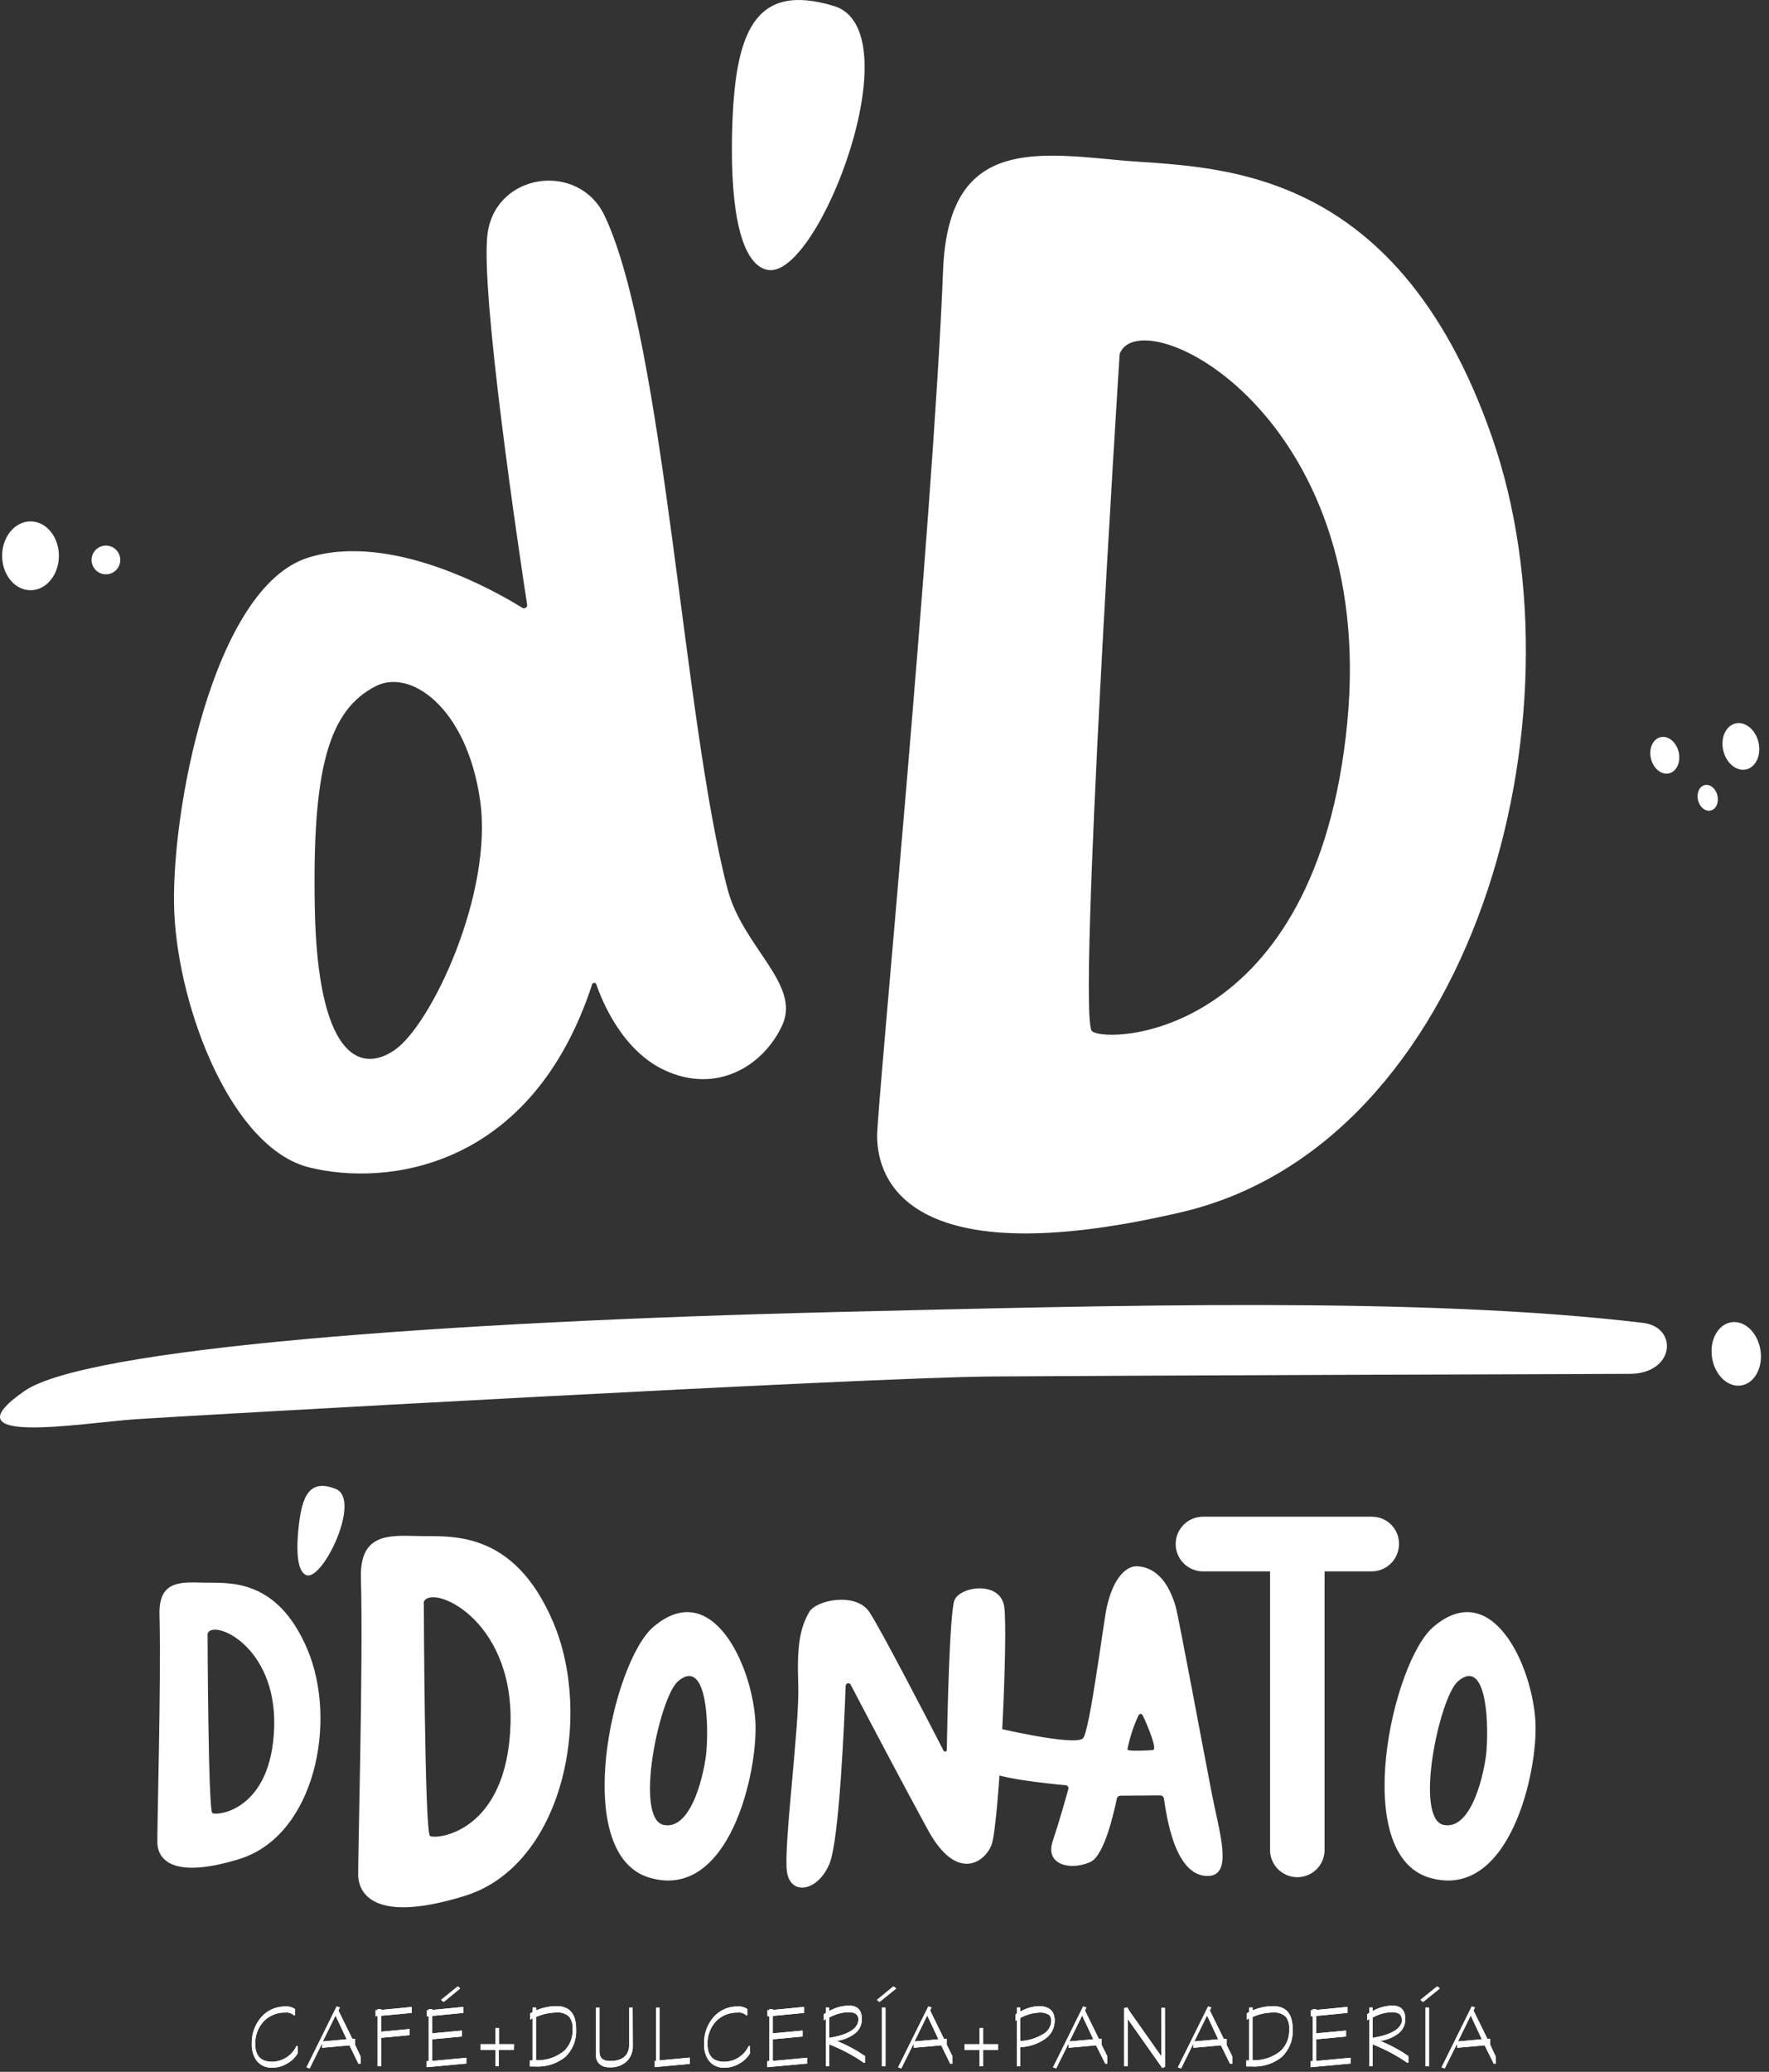 <svg width="123" height="144" viewBox="0 0 123 144" fill="none" xmlns="http://www.w3.org/2000/svg">
<rect x="0" y="0" width="123" height="144" fill="#333333" stroke="none"/>
<path d="M54.384 71.27C53.052 74.131 49.8 76.057 46.202 74.379C43.276 73.013 41.88 69.63 41.46 68.409C41.447 68.372 41.421 68.342 41.386 68.323C41.351 68.305 41.31 68.301 41.272 68.312C41.249 68.319 41.229 68.332 41.212 68.349C41.195 68.366 41.182 68.387 41.175 68.409C36.943 81.332 26.81 82.459 21.498 81.137C16.126 79.804 12.427 70.185 12.119 63.424C11.812 56.662 14.783 40.825 21.438 38.753C27.238 36.947 34.538 41.137 36.317 42.245C36.353 42.266 36.394 42.278 36.436 42.276C36.478 42.276 36.519 42.263 36.554 42.24C36.589 42.217 36.616 42.184 36.634 42.145C36.651 42.107 36.657 42.065 36.651 42.023C36.151 38.776 33.327 19.984 33.912 16.155C34.553 11.961 40.263 11.244 42.038 14.995C46.202 23.769 47.496 50.028 50.591 61.809C51.653 65.845 55.716 68.409 54.384 71.27ZM26.135 47.685C22.856 49.356 21.701 53.407 21.888 63.127C22.08 73.076 24.852 74.725 27.414 72.998C29.977 71.27 34.317 62.068 33.379 55.603C32.441 49.138 28.521 46.465 26.135 47.685Z" fill="white"/>
<path d="M53.443 18.769C56.977 19.242 63.504 2.092 57.982 0.417C52.46 -1.257 51.079 2.204 50.907 9.124C50.734 16.043 51.965 18.574 53.443 18.769Z" fill="white"/>
<path d="M21.352 109.49C22.519 109.742 25.138 104.189 23.341 103.483C21.544 102.777 20.992 103.9 20.756 106.205C20.52 108.51 20.865 109.37 21.352 109.49Z" fill="white"/>
<path d="M77.701 11.125C83.914 11.718 96.932 10.832 103.737 30.37C110.542 49.908 102.405 79.516 82.139 84.251C61.874 88.985 60.988 80.996 60.988 78.923C60.988 76.851 64.89 36.242 65.573 18.784C65.925 9.882 71.493 10.532 77.701 11.125ZM77.851 24.596C77.851 24.596 74.891 70.776 75.927 71.669C76.962 72.563 91.556 72.199 93.679 50.205C95.75 28.737 79.329 20.744 77.851 24.592V24.596Z" fill="white"/>
<path d="M14.154 109.998C15.801 110.043 19.222 109.578 21.364 114.612C23.507 119.647 21.886 127.603 16.623 129.213C11.359 130.824 10.995 128.733 10.947 128.185C10.898 127.637 11.217 116.854 11.089 112.236C11.022 109.867 12.503 109.953 14.154 109.998ZM14.432 113.55C14.432 113.55 14.473 125.789 14.762 126.007C15.051 126.225 18.889 125.868 19.065 120.026C19.226 114.323 14.754 112.495 14.432 113.55Z" fill="white"/>
<path d="M29.093 106.758C31.243 106.815 35.692 106.21 38.472 112.765C41.252 119.321 39.151 129.661 32.301 131.774C25.451 133.888 24.959 131.147 24.91 130.434C24.862 129.721 25.263 115.683 25.094 109.668C25.019 106.604 26.955 106.698 29.093 106.758ZM29.468 111.38C29.468 111.38 29.521 127.314 29.896 127.596C30.271 127.877 35.28 127.419 35.497 119.813C35.7 112.39 29.87 110.025 29.457 111.369L29.468 111.38Z" fill="white"/>
<path d="M114.239 91.942C98.932 90.114 77.879 90.718 58.033 91.191C30.647 91.863 5.962 93.707 1.685 96.688C-3.837 100.536 5.666 98.903 9.368 98.644C12.546 98.418 60.213 95.734 68.868 95.67C77.522 95.606 111.568 95.486 113.278 95.486C116.456 95.498 116.715 92.239 114.239 91.942Z" fill="white"/>
<path d="M2.122 41.022C3.212 41.022 4.095 39.951 4.095 38.63C4.095 37.309 3.212 36.238 2.122 36.238C1.032 36.238 0.148 37.309 0.148 38.63C0.148 39.951 1.032 41.022 2.122 41.022Z" fill="white"/>
<path d="M8.35 39.078C8.439 38.533 8.069 38.02 7.525 37.932C6.981 37.843 6.469 38.213 6.38 38.758C6.292 39.302 6.662 39.815 7.206 39.904C7.75 39.992 8.262 39.622 8.35 39.078Z" fill="white"/>
<path d="M121.42 53.475C122.096 53.317 122.476 52.473 122.269 51.591C122.062 50.709 121.347 50.122 120.671 50.281C119.995 50.439 119.615 51.283 119.822 52.165C120.029 53.047 120.744 53.634 121.42 53.475Z" fill="white"/>
<path d="M121.068 96.292C121.997 96.145 122.596 95.043 122.404 93.83C122.213 92.618 121.305 91.754 120.376 91.901C119.447 92.048 118.848 93.15 119.04 94.362C119.231 95.575 120.139 96.439 121.068 96.292Z" fill="white"/>
<path d="M116.049 53.749C116.582 53.624 116.882 52.96 116.719 52.266C116.556 51.571 115.992 51.11 115.46 51.235C114.927 51.36 114.628 52.024 114.79 52.719C114.953 53.413 115.517 53.875 116.049 53.749Z" fill="white"/>
<path d="M118.945 56.334C119.319 56.246 119.528 55.779 119.414 55.29C119.299 54.802 118.904 54.477 118.531 54.565C118.158 54.652 117.948 55.119 118.062 55.608C118.177 56.096 118.572 56.421 118.945 56.334Z" fill="white"/>
<path d="M52.523 119.648C52.718 123.121 50.711 132.135 45.167 130.506C39.622 128.876 42.574 115.514 45.425 113.077C49.492 109.597 52.302 115.724 52.523 119.648ZM47.144 116.851C45.846 117.958 44.056 126.436 46.165 126.841C48.172 127.217 49.027 122.933 49.121 121.671C49.308 119.193 48.993 115.266 47.144 116.851Z" fill="white"/>
<path d="M106.759 119.648C106.954 123.121 104.947 132.135 99.399 130.506C93.85 128.876 96.806 115.514 99.658 113.077C103.724 109.597 106.534 115.724 106.759 119.648ZM101.376 116.851C100.082 117.958 98.288 126.436 100.397 126.841C102.407 127.217 103.263 122.933 103.357 121.671C103.54 119.193 103.225 115.266 101.376 116.851Z" fill="white"/>
<path d="M56.261 112.044C56.73 111.203 59.513 110.632 60.451 112.044C61.265 113.271 64.724 119.958 65.613 121.685C65.628 121.712 65.653 121.732 65.683 121.74C65.712 121.749 65.744 121.745 65.771 121.73C65.787 121.72 65.802 121.707 65.812 121.69C65.823 121.674 65.829 121.656 65.831 121.636C65.865 119.677 66.022 112.051 66.367 111.214C66.761 110.249 69.522 109.855 69.819 111.631C70.115 113.407 69.474 126.975 68.93 128.259C68.386 129.543 66.465 130.726 64.54 127.223C62.957 124.336 60.099 118.911 59.146 117.086C59.123 117.043 59.084 117.011 59.037 116.997C58.991 116.983 58.941 116.988 58.898 117.011C58.87 117.027 58.846 117.05 58.829 117.077C58.812 117.105 58.802 117.136 58.8 117.169C58.707 119.628 58.358 127.891 57.675 129.528C56.883 131.458 54.963 131.803 54.715 130.076C54.468 128.349 55.604 119.913 55.503 117.101C55.402 114.289 55.634 113.163 56.261 112.044Z" fill="white"/>
<path d="M79.102 108.86C80.637 108.965 81.376 110.395 81.747 111.668C81.946 112.359 83.713 121.869 84.253 124.632C84.793 127.396 85.735 130.283 84.058 130.38C82.738 130.459 81.492 129.141 80.933 125.015C80.924 124.951 80.892 124.892 80.843 124.849C80.794 124.807 80.732 124.783 80.667 124.783L77.913 124.805C77.853 124.805 77.795 124.826 77.748 124.863C77.701 124.901 77.668 124.953 77.654 125.012C77.482 125.83 76.81 128.95 75.823 129.408C74.503 130.02 72.627 129.656 73.198 127.959C73.678 126.517 74.124 124.914 74.282 124.343C74.297 124.287 74.289 124.228 74.26 124.178C74.231 124.128 74.183 124.092 74.128 124.077H74.087C73.021 123.979 69.007 123.585 68.579 122.988C68.088 122.297 67.987 119.782 68.579 119.928C69.172 120.074 74.769 121.4 75.31 120.807C75.771 120.3 76.731 112.723 76.949 111.728C77.444 109.491 78.408 108.811 79.102 108.86ZM79.444 119.215C79.428 119.179 79.399 119.15 79.363 119.134C79.326 119.119 79.285 119.118 79.249 119.132C79.23 119.14 79.213 119.151 79.199 119.165C79.185 119.179 79.174 119.196 79.166 119.215C78.812 119.97 78.552 120.766 78.39 121.584C78.371 121.76 80.033 121.644 80.156 121.636C80.509 121.606 79.759 119.857 79.451 119.215H79.444Z" fill="white"/>
<path d="M97.274 107.318C97.272 107.82 97.072 108.301 96.717 108.656C96.362 109.011 95.881 109.212 95.379 109.214H92.1V128.485C92.123 128.989 91.944 129.48 91.605 129.852C91.265 130.224 90.791 130.445 90.288 130.468C89.785 130.49 89.294 130.312 88.923 129.971C88.551 129.632 88.33 129.158 88.308 128.654C88.304 128.598 88.304 128.542 88.308 128.485V109.214H83.644C83.141 109.214 82.658 109.014 82.302 108.657C81.946 108.301 81.746 107.818 81.746 107.314C81.746 106.81 81.946 106.327 82.302 105.971C82.658 105.614 83.141 105.414 83.644 105.414H95.379C95.629 105.412 95.876 105.459 96.107 105.553C96.338 105.648 96.548 105.787 96.725 105.964C96.901 106.14 97.04 106.351 97.135 106.581C97.229 106.813 97.276 107.061 97.274 107.31V107.318Z" fill="white"/>
<path d="M20.706 142.7C20.526 143.005 20.267 143.255 19.956 143.424C19.646 143.612 19.29 143.711 18.928 143.71C18.717 143.723 18.507 143.683 18.314 143.595C18.123 143.506 17.956 143.372 17.829 143.203C17.6 142.866 17.487 142.464 17.506 142.058C17.483 141.369 17.723 140.698 18.178 140.181C18.386 139.945 18.644 139.759 18.932 139.634C19.221 139.508 19.533 139.448 19.847 139.456C20.085 139.437 20.322 139.5 20.518 139.636V140.064H20.432C20.351 139.993 20.255 139.94 20.152 139.908C20.049 139.876 19.939 139.867 19.832 139.88C19.553 139.87 19.275 139.92 19.016 140.026C18.758 140.131 18.524 140.29 18.331 140.492C18.134 140.706 17.982 140.957 17.882 141.23C17.782 141.503 17.737 141.794 17.75 142.084C17.75 142.892 18.145 143.297 18.935 143.297C19.288 143.288 19.631 143.182 19.926 142.99C20.221 142.797 20.458 142.527 20.609 142.208H20.695L20.706 142.7Z" fill="white"/>
<path d="M25.079 143.43H24.918L24.302 142.154L22.389 142.327V142.03L21.534 143.757L21.309 143.686L23.406 139.451L23.631 139.522L23.529 139.729L24.501 141.707H24.692V142.12L25.068 142.924L25.079 143.43ZM24.104 141.733L23.327 140.078C23.263 140.235 22.952 140.829 22.445 141.884L24.104 141.733Z" fill="white"/>
<path d="M28.623 139.902L26.5 140.101V141.205L28.48 141.021V141.445L26.5 141.633V143.6H26.256V140.12L26.113 140.138V139.71H26.256V139.631H26.5V139.692L28.623 139.489V139.902Z" fill="white"/>
<path d="M32.432 143.419L29.66 143.675V143.254H29.806V140.134H29.675V139.714H29.806V139.635H30.047V139.695L32.219 139.485V139.901L30.047 140.112V141.321L32.117 141.129V141.542L30.047 141.737V143.239L32.432 143.018V143.419ZM31.994 138.204L30.887 139.113H30.801L30.669 138.993L31.795 138.081H31.881L31.994 138.204Z" fill="white"/>
<path d="M35.725 142.484H34.682V143.61H34.457V142.484H33.414V142.078H34.457V140.952H34.697V142.078H35.74L35.725 142.484Z" fill="white"/>
<path d="M40.059 141.028C40.081 141.386 40.026 141.744 39.897 142.078C39.767 142.412 39.566 142.713 39.308 142.962C38.712 143.439 37.959 143.676 37.196 143.626H36.84V143.206H37.035V140.277L36.866 140.375V139.936L37.035 139.838V139.526H37.275V139.725C37.731 139.532 38.22 139.432 38.716 139.429C39.608 139.44 40.059 139.962 40.059 141.028ZM39.815 141.028C39.841 140.722 39.757 140.418 39.578 140.168C39.46 140.059 39.32 139.976 39.168 139.926C39.015 139.875 38.853 139.858 38.693 139.875C38.202 139.88 37.716 139.986 37.267 140.187V143.191C37.982 143.22 38.683 142.986 39.237 142.534C39.434 142.338 39.587 142.102 39.687 141.843C39.786 141.583 39.83 141.306 39.815 141.028Z" fill="white"/>
<path d="M43.998 142.174C44.016 142.56 43.882 142.938 43.623 143.225C43.455 143.388 43.255 143.513 43.035 143.592C42.815 143.671 42.58 143.702 42.347 143.683C42.13 143.692 41.916 143.627 41.74 143.499C41.64 143.424 41.56 143.324 41.509 143.21C41.457 143.096 41.434 142.971 41.443 142.846V139.527H41.683V142.613C41.683 143.034 41.927 143.244 42.411 143.244C43.301 143.244 43.747 142.856 43.747 142.08V139.527H43.987L43.998 142.174Z" fill="white"/>
<path d="M47.966 143.443L45.523 143.668V143.244H45.621V139.527H45.861V143.199L47.966 143.007V143.443Z" fill="white"/>
<path d="M52.156 142.7C51.976 143.005 51.717 143.256 51.405 143.424C51.094 143.612 50.737 143.711 50.374 143.71C50.163 143.722 49.952 143.682 49.761 143.594C49.569 143.506 49.402 143.371 49.274 143.203C49.047 142.866 48.935 142.464 48.956 142.058C48.931 141.369 49.171 140.697 49.627 140.18C49.835 139.945 50.092 139.759 50.38 139.633C50.667 139.508 50.979 139.447 51.293 139.456C51.531 139.436 51.768 139.5 51.964 139.636V140.064H51.878C51.797 139.992 51.702 139.938 51.598 139.906C51.495 139.874 51.385 139.866 51.278 139.88C50.999 139.871 50.721 139.921 50.462 140.026C50.204 140.132 49.97 140.29 49.777 140.492C49.381 140.925 49.172 141.497 49.196 142.084C49.196 142.893 49.591 143.297 50.381 143.297C50.733 143.288 51.076 143.182 51.372 142.989C51.667 142.797 51.904 142.527 52.054 142.208H52.141L52.156 142.7Z" fill="white"/>
<path d="M56.12 143.419L53.348 143.674V143.254H53.494V140.134H53.363V139.713H53.494V139.635H53.734V139.695L55.906 139.484V139.901L53.734 140.111V141.32L55.805 141.129V141.542L53.734 141.737V143.239L56.12 143.017V143.419Z" fill="white"/>
<path d="M60.143 143.363H60.057C59.311 142.846 58.506 142.419 57.66 142.09V143.611H57.42V140.333L57.273 140.419V139.995L57.42 139.901V139.526H57.66V139.77C58.08 139.53 58.553 139.401 59.037 139.395C59.629 139.395 59.926 139.71 59.926 140.337C59.928 140.539 59.881 140.739 59.789 140.919C59.697 141.099 59.562 141.253 59.397 141.369C59.035 141.627 58.617 141.791 58.178 141.85C58.87 142.126 59.53 142.478 60.143 142.901V143.363ZM59.686 140.359C59.686 140.022 59.457 139.853 59.003 139.853C58.531 139.862 58.068 139.991 57.66 140.228V141.636C59.01 141.411 59.686 140.98 59.686 140.344V140.359Z" fill="white"/>
<path d="M62.316 138.204L61.19 139.113H61.104L60.977 138.993L62.083 138.081H62.169L62.316 138.204ZM61.566 143.611H61.325V139.526H61.566V143.611Z" fill="white"/>
<path d="M66.227 143.43H66.066L65.443 142.154L63.529 142.327V142.03L62.67 143.757L62.445 143.686L64.546 139.451L64.771 139.522L64.67 139.729L65.638 141.707H65.833V142.12L66.227 142.924V143.43ZM65.248 141.733L64.471 140.078C64.404 140.235 64.096 140.829 63.586 141.884L65.248 141.733Z" fill="white"/>
<path d="M69.392 142.484H68.353V143.61H68.113V142.484H67.066V142.078H68.113V140.952H68.353V142.078H69.392V142.484Z" fill="white"/>
<path d="M20.706 142.7C20.526 143.005 20.267 143.255 19.956 143.424C19.646 143.612 19.29 143.711 18.928 143.71C18.717 143.723 18.507 143.683 18.314 143.595C18.123 143.506 17.956 143.372 17.829 143.203C17.6 142.866 17.487 142.464 17.506 142.058C17.483 141.369 17.723 140.698 18.178 140.181C18.386 139.945 18.644 139.759 18.932 139.634C19.221 139.508 19.533 139.448 19.847 139.456C20.085 139.437 20.322 139.5 20.518 139.636V140.064H20.432C20.351 139.993 20.255 139.94 20.152 139.908C20.049 139.876 19.939 139.867 19.832 139.88C19.553 139.87 19.275 139.92 19.016 140.026C18.758 140.131 18.524 140.29 18.331 140.492C18.134 140.706 17.982 140.957 17.882 141.23C17.782 141.503 17.737 141.794 17.75 142.084C17.75 142.892 18.145 143.297 18.935 143.297C19.288 143.288 19.631 143.182 19.926 142.99C20.221 142.797 20.458 142.527 20.609 142.208H20.695L20.706 142.7Z" fill="white"/>
<path d="M25.079 143.43H24.918L24.302 142.154L22.389 142.327V142.03L21.534 143.757L21.309 143.686L23.406 139.451L23.631 139.522L23.529 139.729L24.501 141.707H24.692V142.12L25.068 142.924L25.079 143.43ZM24.104 141.733L23.327 140.078C23.263 140.235 22.952 140.829 22.445 141.884L24.104 141.733Z" fill="white"/>
<path d="M28.623 139.902L26.5 140.101V141.205L28.48 141.021V141.445L26.5 141.633V143.6H26.256V140.12L26.113 140.138V139.71H26.256V139.631H26.5V139.692L28.623 139.489V139.902Z" fill="white"/>
<path d="M32.432 143.419L29.66 143.675V143.254H29.806V140.134H29.675V139.714H29.806V139.635H30.047V139.695L32.219 139.485V139.901L30.047 140.112V141.321L32.117 141.129V141.542L30.047 141.737V143.239L32.432 143.018V143.419ZM31.994 138.204L30.887 139.113H30.801L30.669 138.993L31.795 138.081H31.881L31.994 138.204Z" fill="white"/>
<path d="M35.725 142.484H34.682V143.61H34.457V142.484H33.414V142.078H34.457V140.952H34.697V142.078H35.74L35.725 142.484Z" fill="white"/>
<path d="M40.059 141.028C40.081 141.386 40.026 141.744 39.897 142.078C39.767 142.412 39.566 142.713 39.308 142.962C38.712 143.439 37.959 143.676 37.196 143.626H36.84V143.206H37.035V140.277L36.866 140.375V139.936L37.035 139.838V139.526H37.275V139.725C37.731 139.532 38.22 139.432 38.716 139.429C39.608 139.44 40.059 139.962 40.059 141.028ZM39.815 141.028C39.841 140.722 39.757 140.418 39.578 140.168C39.46 140.059 39.32 139.976 39.168 139.926C39.015 139.875 38.853 139.858 38.693 139.875C38.202 139.88 37.716 139.986 37.267 140.187V143.191C37.982 143.22 38.683 142.986 39.237 142.534C39.434 142.338 39.587 142.102 39.687 141.843C39.786 141.583 39.83 141.306 39.815 141.028Z" fill="white"/>
<path d="M43.998 142.174C44.016 142.56 43.882 142.938 43.623 143.225C43.455 143.388 43.255 143.513 43.035 143.592C42.815 143.671 42.58 143.702 42.347 143.683C42.13 143.692 41.916 143.627 41.74 143.499C41.64 143.424 41.56 143.324 41.509 143.21C41.457 143.096 41.434 142.971 41.443 142.846V139.527H41.683V142.613C41.683 143.034 41.927 143.244 42.411 143.244C43.301 143.244 43.747 142.856 43.747 142.08V139.527H43.987L43.998 142.174Z" fill="white"/>
<path d="M47.966 143.443L45.523 143.668V143.244H45.621V139.527H45.861V143.199L47.966 143.007V143.443Z" fill="white"/>
<path d="M52.156 142.7C51.976 143.005 51.717 143.256 51.405 143.424C51.094 143.612 50.737 143.711 50.374 143.71C50.163 143.722 49.952 143.682 49.761 143.594C49.569 143.506 49.402 143.371 49.274 143.203C49.047 142.866 48.935 142.464 48.956 142.058C48.931 141.369 49.171 140.697 49.627 140.18C49.835 139.945 50.092 139.759 50.38 139.633C50.667 139.508 50.979 139.447 51.293 139.456C51.531 139.436 51.768 139.5 51.964 139.636V140.064H51.878C51.797 139.992 51.702 139.938 51.598 139.906C51.495 139.874 51.385 139.866 51.278 139.88C50.999 139.871 50.721 139.921 50.462 140.026C50.204 140.132 49.97 140.29 49.777 140.492C49.381 140.925 49.172 141.497 49.196 142.084C49.196 142.893 49.591 143.297 50.381 143.297C50.733 143.288 51.076 143.182 51.372 142.989C51.667 142.797 51.904 142.527 52.054 142.208H52.141L52.156 142.7Z" fill="white"/>
<path d="M56.12 143.419L53.348 143.674V143.254H53.494V140.134H53.363V139.713H53.494V139.635H53.734V139.695L55.906 139.484V139.901L53.734 140.111V141.32L55.805 141.129V141.542L53.734 141.737V143.239L56.12 143.017V143.419Z" fill="white"/>
<path d="M60.143 143.363H60.057C59.311 142.846 58.506 142.419 57.66 142.09V143.611H57.42V140.333L57.273 140.419V139.995L57.42 139.901V139.526H57.66V139.77C58.08 139.53 58.553 139.401 59.037 139.395C59.629 139.395 59.926 139.71 59.926 140.337C59.928 140.539 59.881 140.739 59.789 140.919C59.697 141.099 59.562 141.253 59.397 141.369C59.035 141.627 58.617 141.791 58.178 141.85C58.87 142.126 59.53 142.478 60.143 142.901V143.363ZM59.686 140.359C59.686 140.022 59.457 139.853 59.003 139.853C58.531 139.862 58.068 139.991 57.66 140.228V141.636C59.01 141.411 59.686 140.98 59.686 140.344V140.359Z" fill="white"/>
<path d="M62.316 138.204L61.19 139.113H61.104L60.977 138.993L62.083 138.081H62.169L62.316 138.204ZM61.566 143.611H61.325V139.526H61.566V143.611Z" fill="white"/>
<path d="M66.227 143.43H66.066L65.443 142.154L63.529 142.327V142.03L62.67 143.757L62.445 143.686L64.546 139.451L64.771 139.522L64.67 139.729L65.638 141.707H65.833V142.12L66.227 142.924V143.43ZM65.248 141.733L64.471 140.078C64.404 140.235 64.096 140.829 63.586 141.884L65.248 141.733Z" fill="white"/>
<path d="M69.392 142.484H68.353V143.61H68.113V142.484H67.066V142.078H68.113V140.952H68.353V142.078H69.392V142.484Z" fill="white"/>
<path d="M73.333 140.439C73.335 140.691 73.274 140.94 73.156 141.163C73.038 141.385 72.867 141.575 72.658 141.715C72.151 142.061 71.559 142.258 70.947 142.286V143.611H70.703V140.39L70.606 140.457V140.007L70.703 139.943V139.526H70.947V139.804C71.351 139.573 71.806 139.444 72.271 139.429C72.976 139.451 73.333 139.782 73.333 140.439ZM73.093 140.457C73.1 140.38 73.09 140.303 73.063 140.23C73.037 140.157 72.994 140.091 72.939 140.037C72.734 139.913 72.495 139.858 72.256 139.879C71.797 139.901 71.348 140.03 70.947 140.255V141.858C71.498 141.83 72.034 141.668 72.507 141.385C72.679 141.296 72.824 141.164 72.928 141.001C73.032 140.838 73.092 140.651 73.1 140.457H73.093Z" fill="white"/>
<path d="M73.333 140.439C73.335 140.691 73.274 140.94 73.156 141.163C73.038 141.385 72.867 141.575 72.658 141.715C72.151 142.061 71.559 142.258 70.947 142.286V143.611H70.703V140.39L70.606 140.457V140.007L70.703 139.943V139.526H70.947V139.804C71.351 139.573 71.806 139.444 72.271 139.429C72.976 139.451 73.333 139.782 73.333 140.439ZM73.093 140.457C73.1 140.38 73.09 140.303 73.063 140.23C73.037 140.157 72.994 140.091 72.939 140.037C72.734 139.913 72.495 139.858 72.256 139.879C71.797 139.901 71.348 140.03 70.947 140.255V141.858C71.498 141.83 72.034 141.668 72.507 141.385C72.679 141.296 72.824 141.164 72.928 141.001C73.032 140.838 73.092 140.651 73.1 140.457H73.093Z" fill="white"/>
<path d="M76.993 143.43H76.85L76.209 142.154L74.295 142.327V142.03L73.44 143.757L73.215 143.686L75.312 139.451L75.537 139.522L75.436 139.729L76.407 141.707H76.599V142.12L76.993 142.924V143.43ZM76.017 141.733L75.241 140.078C75.177 140.235 74.865 140.829 74.359 141.884L76.017 141.733Z" fill="white"/>
<path d="M81.004 143.655L80.794 143.734C80.794 143.704 80.749 143.648 80.696 143.562L78.408 140.318V143.61H78.164V139.567L78.393 139.518C78.415 139.571 78.453 139.642 78.505 139.736L80.756 142.931V139.552H81L81.004 143.655Z" fill="white"/>
<path d="M85.68 143.43H85.519L84.892 142.154L82.979 142.327V142.03L82.124 143.757L81.898 143.686L83.999 139.451L84.224 139.522L84.119 139.729L85.091 141.707H85.286V142.12L85.68 142.924V143.43ZM84.701 141.733L83.928 140.078C83.861 140.235 83.553 140.829 83.043 141.884L84.701 141.733Z" fill="white"/>
<path d="M89.879 141.028C89.902 141.386 89.847 141.744 89.717 142.078C89.588 142.412 89.387 142.713 89.129 142.962C88.532 143.439 87.779 143.676 87.017 143.626H86.66V143.206H86.855V140.277L86.686 140.375V139.936L86.855 139.838V139.526H87.095V139.725C87.551 139.532 88.041 139.432 88.536 139.429C89.433 139.44 89.879 139.962 89.879 141.028ZM89.639 141.028C89.665 140.722 89.582 140.418 89.403 140.168C89.284 140.06 89.143 139.978 88.991 139.928C88.838 139.878 88.677 139.86 88.517 139.875C88.026 139.879 87.54 139.985 87.092 140.187V143.191C87.805 143.22 88.504 142.986 89.057 142.534C89.255 142.338 89.41 142.103 89.51 141.844C89.61 141.584 89.654 141.306 89.639 141.028Z" fill="white"/>
<path d="M93.905 143.419L91.133 143.674V143.254H91.279V140.134H91.148V139.713H91.279V139.635H91.519V139.695L93.691 139.484V139.901L91.519 140.111V141.32L93.59 141.129V141.542L91.519 141.737V143.239L93.905 143.017V143.419Z" fill="white"/>
<path d="M97.925 143.363H97.838C97.093 142.846 96.29 142.419 95.445 142.09V143.611H95.205V140.333L95.059 140.419V139.995L95.205 139.901V139.526H95.445V139.77C95.864 139.53 96.338 139.401 96.822 139.395C97.415 139.395 97.711 139.71 97.711 140.337C97.713 140.539 97.666 140.739 97.574 140.919C97.482 141.099 97.347 141.253 97.182 141.369C96.821 141.627 96.402 141.791 95.963 141.85C96.654 142.125 97.313 142.478 97.925 142.901V143.363ZM97.467 140.359C97.467 140.022 97.242 139.853 96.788 139.853C96.316 139.862 95.853 139.991 95.445 140.228V141.636C96.796 141.403 97.486 140.979 97.486 140.344L97.467 140.359Z" fill="white"/>
<path d="M100.109 138.204L98.983 139.113H98.897L98.766 138.993L99.891 138.081H99.977L100.109 138.204ZM99.358 143.611H99.118V139.526H99.358V143.611Z" fill="white"/>
<path d="M104.012 143.43H103.862L103.228 142.154L101.315 142.327V142.03L100.456 143.757L100.23 143.686L102.331 139.451L102.556 139.522L102.451 139.729L103.423 141.707H103.618V142.12L103.993 142.924L104.012 143.43ZM103.033 141.733L102.26 140.078C102.193 140.235 101.885 140.829 101.375 141.884L103.033 141.733Z" fill="white"/>
<path d="M76.993 143.43H76.85L76.209 142.154L74.295 142.327V142.03L73.44 143.757L73.215 143.686L75.312 139.451L75.537 139.522L75.436 139.729L76.407 141.707H76.599V142.12L76.993 142.924V143.43ZM76.017 141.733L75.241 140.078C75.177 140.235 74.865 140.829 74.359 141.884L76.017 141.733Z" fill="white"/>
<path d="M81.004 143.655L80.794 143.734C80.794 143.704 80.749 143.648 80.696 143.562L78.408 140.318V143.61H78.164V139.567L78.393 139.518C78.415 139.571 78.453 139.642 78.505 139.736L80.756 142.931V139.552H81L81.004 143.655Z" fill="white"/>
<path d="M85.68 143.43H85.519L84.892 142.154L82.979 142.327V142.03L82.124 143.757L81.898 143.686L83.999 139.451L84.224 139.522L84.119 139.729L85.091 141.707H85.286V142.12L85.68 142.924V143.43ZM84.701 141.733L83.928 140.078C83.861 140.235 83.553 140.829 83.043 141.884L84.701 141.733Z" fill="white"/>
<path d="M89.879 141.028C89.902 141.386 89.847 141.744 89.717 142.078C89.588 142.412 89.387 142.713 89.129 142.962C88.532 143.439 87.779 143.676 87.017 143.626H86.66V143.206H86.855V140.277L86.686 140.375V139.936L86.855 139.838V139.526H87.095V139.725C87.551 139.532 88.041 139.432 88.536 139.429C89.433 139.44 89.879 139.962 89.879 141.028ZM89.639 141.028C89.665 140.722 89.582 140.418 89.403 140.168C89.284 140.06 89.143 139.978 88.991 139.928C88.838 139.878 88.677 139.86 88.517 139.875C88.026 139.879 87.54 139.985 87.092 140.187V143.191C87.805 143.22 88.504 142.986 89.057 142.534C89.255 142.338 89.41 142.103 89.51 141.844C89.61 141.584 89.654 141.306 89.639 141.028Z" fill="white"/>
<path d="M93.905 143.419L91.133 143.674V143.254H91.279V140.134H91.148V139.713H91.279V139.635H91.519V139.695L93.691 139.484V139.901L91.519 140.111V141.32L93.59 141.129V141.542L91.519 141.737V143.239L93.905 143.017V143.419Z" fill="white"/>
<path d="M97.925 143.363H97.838C97.093 142.846 96.29 142.419 95.445 142.09V143.611H95.205V140.333L95.059 140.419V139.995L95.205 139.901V139.526H95.445V139.77C95.864 139.53 96.338 139.401 96.822 139.395C97.415 139.395 97.711 139.71 97.711 140.337C97.713 140.539 97.666 140.739 97.574 140.919C97.482 141.099 97.347 141.253 97.182 141.369C96.821 141.627 96.402 141.791 95.963 141.85C96.654 142.125 97.313 142.478 97.925 142.901V143.363ZM97.467 140.359C97.467 140.022 97.242 139.853 96.788 139.853C96.316 139.862 95.853 139.991 95.445 140.228V141.636C96.796 141.403 97.486 140.979 97.486 140.344L97.467 140.359Z" fill="white"/>
<path d="M100.109 138.204L98.983 139.113H98.897L98.766 138.993L99.891 138.081H99.977L100.109 138.204ZM99.358 143.611H99.118V139.526H99.358V143.611Z" fill="white"/>
<path d="M104.012 143.43H103.862L103.228 142.154L101.315 142.327V142.03L100.456 143.757L100.23 143.686L102.331 139.451L102.556 139.522L102.451 139.729L103.423 141.707H103.618V142.12L103.993 142.924L104.012 143.43ZM103.033 141.733L102.26 140.078C102.193 140.235 101.885 140.829 101.375 141.884L103.033 141.733Z" fill="white"/>
</svg>
